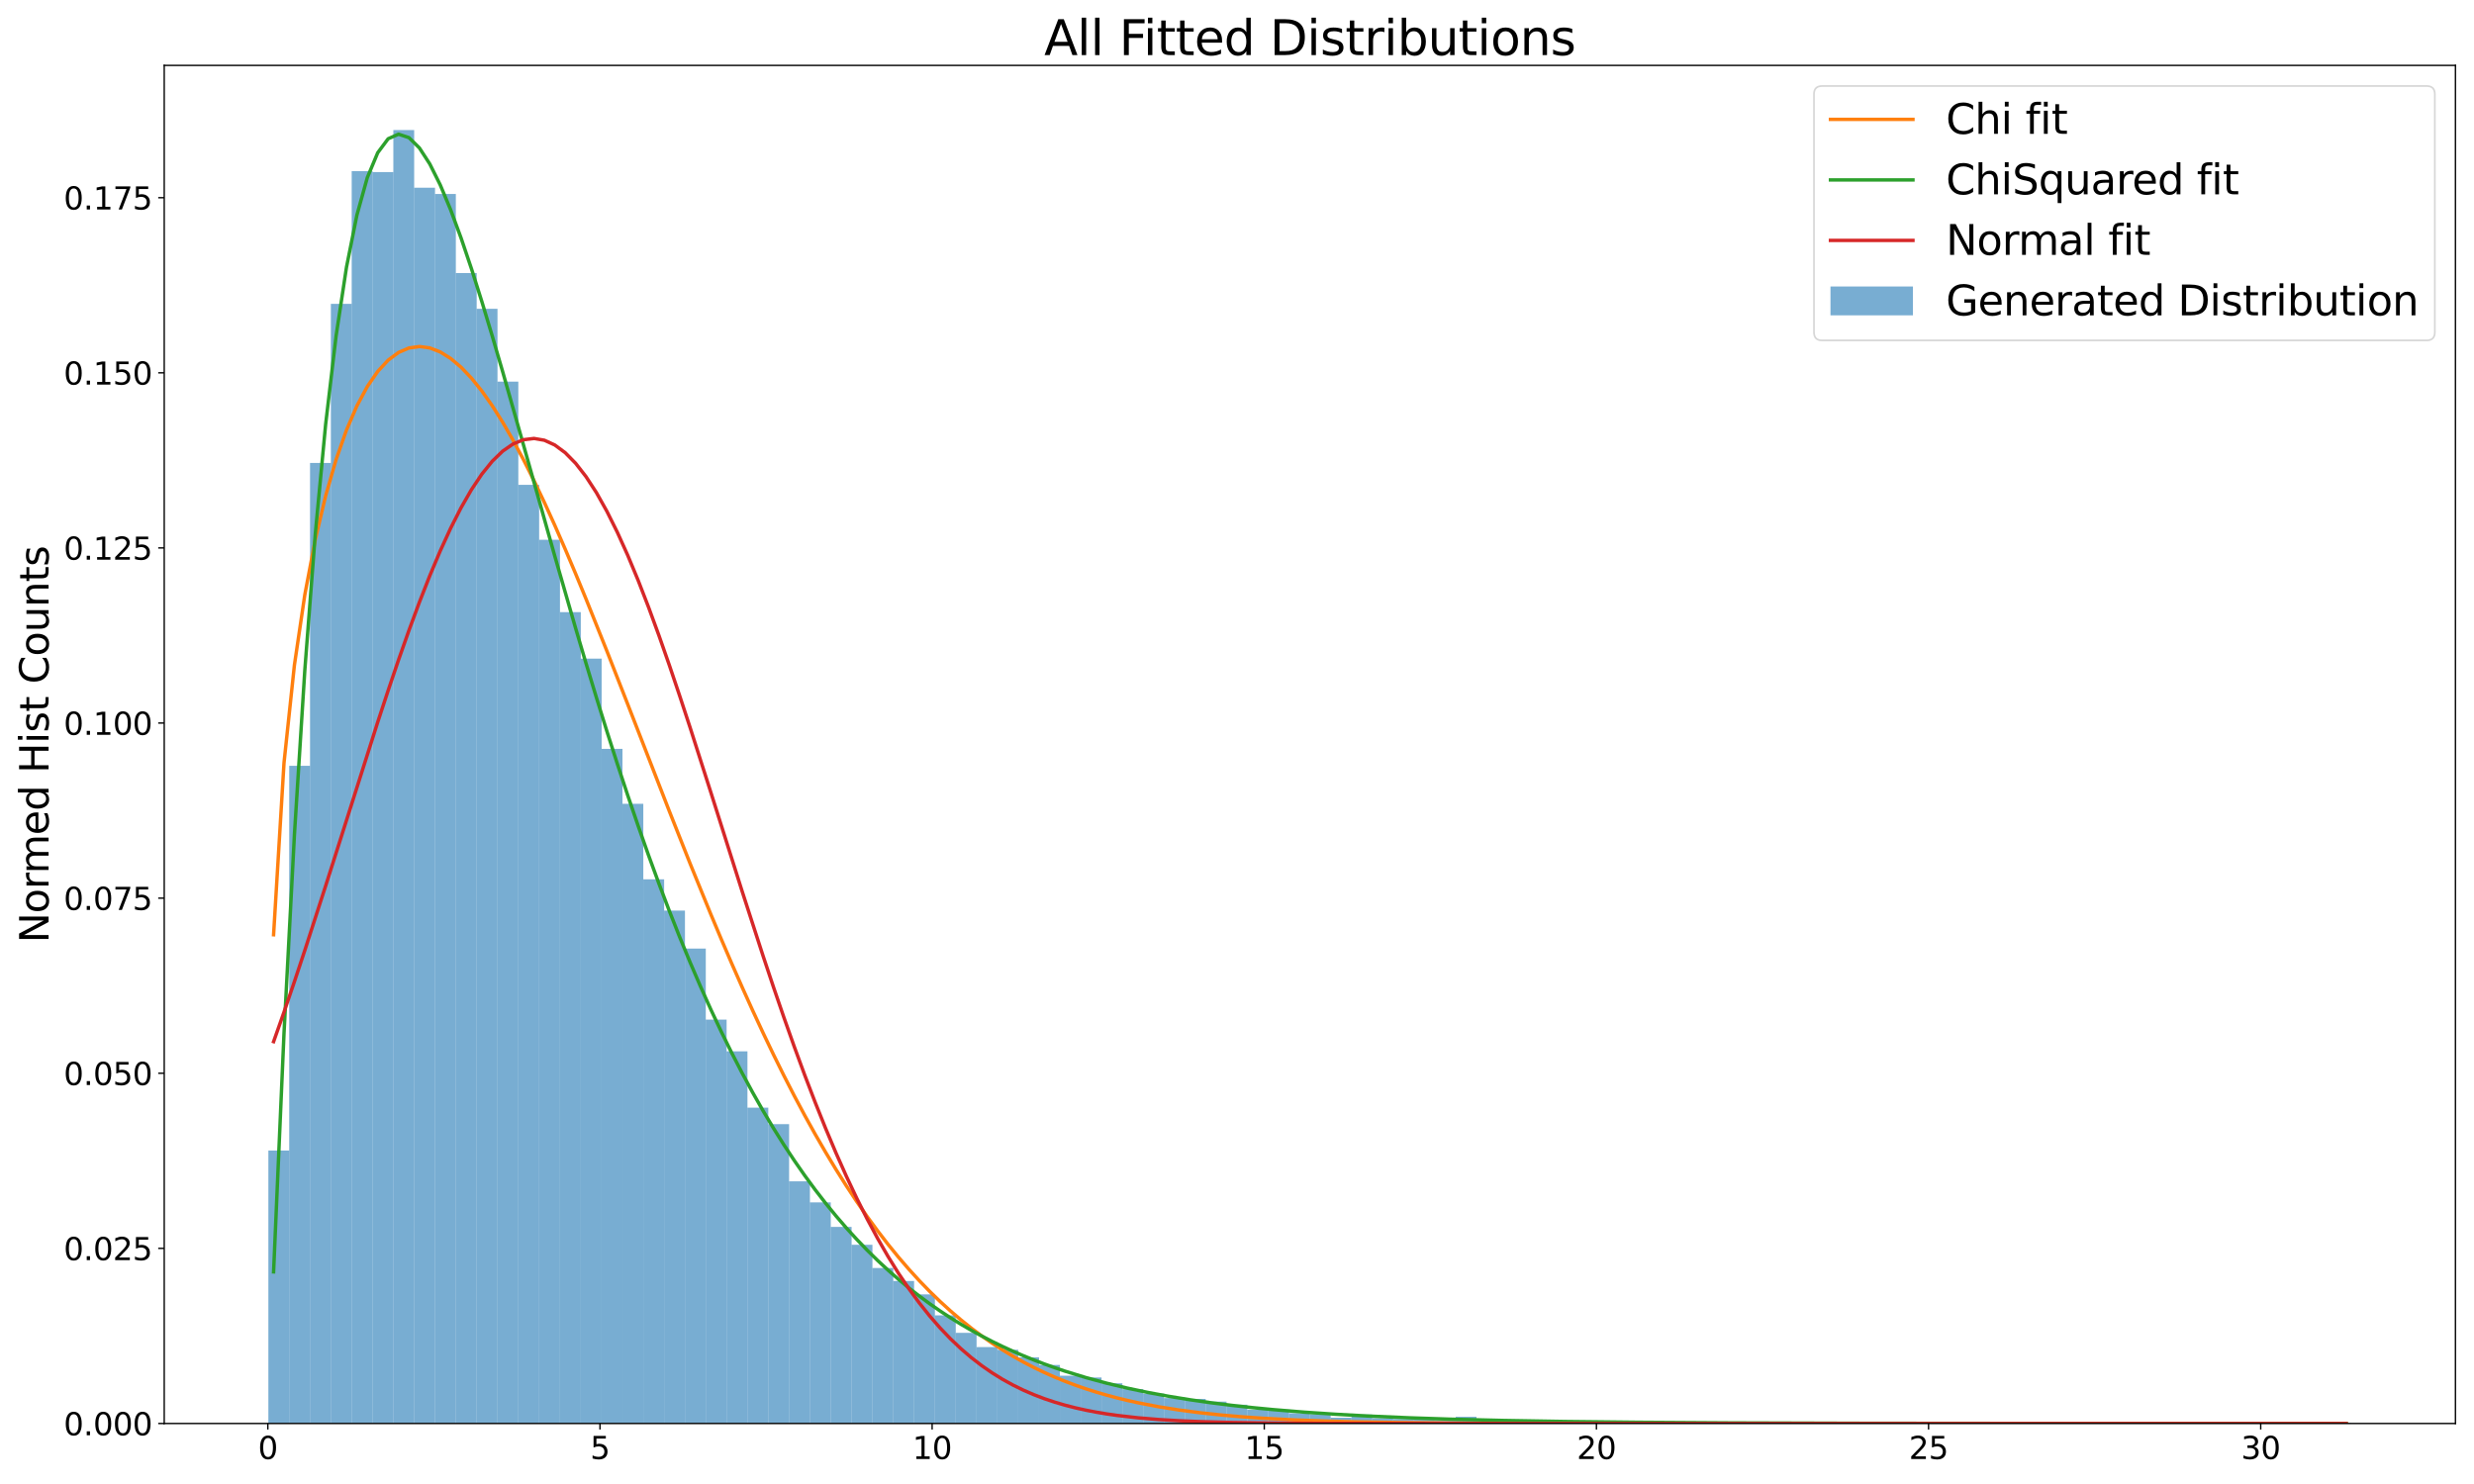 <?xml version="1.0" encoding="utf-8" standalone="no"?>
<!DOCTYPE svg PUBLIC "-//W3C//DTD SVG 1.1//EN"
  "http://www.w3.org/Graphics/SVG/1.1/DTD/svg11.dtd">
<svg height="864pt" version="1.1" viewBox="0 0 1440 864" width="1440pt" xmlns="http://www.w3.org/2000/svg" xmlns:xlink="http://www.w3.org/1999/xlink">
 <defs>
  <style type="text/css">*{stroke-linecap:butt;stroke-linejoin:round;}</style>
 </defs>
 <g id="figure_1">
  <g id="patch_1">
   <path d="M 0 864 
L 1440 864 
L 1440 0 
L 0 0 
z
" style="fill:#ffffff;"/>
  </g>
  <g id="axes_1">
   <g id="patch_2">
    <path d="M 95.59 828.779 
L 1429.2 828.779 
L 1429.2 38.076 
L 95.59 38.076 
z
" style="fill:#ffffff;"/>
   </g>
   <g id="patch_3">
    <path clip-path="url(#pc85fb13054)" d="M 156.209 828.779 
L 168.333 828.779 
L 168.333 669.845 
L 156.209 669.845 
z
" style="fill:#1f77b4;opacity:0.6;"/>
   </g>
   <g id="patch_4">
    <path clip-path="url(#pc85fb13054)" d="M 168.333 828.779 
L 180.456 828.779 
L 180.456 445.881 
L 168.333 445.881 
z
" style="fill:#1f77b4;opacity:0.6;"/>
   </g>
   <g id="patch_5">
    <path clip-path="url(#pc85fb13054)" d="M 180.456 828.779 
L 192.58 828.779 
L 192.58 269.519 
L 180.456 269.519 
z
" style="fill:#1f77b4;opacity:0.6;"/>
   </g>
   <g id="patch_6">
    <path clip-path="url(#pc85fb13054)" d="M 192.58 828.779 
L 204.704 828.779 
L 204.704 176.915 
L 192.58 176.915 
z
" style="fill:#1f77b4;opacity:0.6;"/>
   </g>
   <g id="patch_7">
    <path clip-path="url(#pc85fb13054)" d="M 204.704 828.779 
L 216.828 828.779 
L 216.828 99.659 
L 204.704 99.659 
z
" style="fill:#1f77b4;opacity:0.6;"/>
   </g>
   <g id="patch_8">
    <path clip-path="url(#pc85fb13054)" d="M 216.828 828.779 
L 228.951 828.779 
L 228.951 100.18 
L 216.828 100.18 
z
" style="fill:#1f77b4;opacity:0.6;"/>
   </g>
   <g id="patch_9">
    <path clip-path="url(#pc85fb13054)" d="M 228.951 828.779 
L 241.075 828.779 
L 241.075 75.728 
L 228.951 75.728 
z
" style="fill:#1f77b4;opacity:0.6;"/>
   </g>
   <g id="patch_10">
    <path clip-path="url(#pc85fb13054)" d="M 241.075 828.779 
L 253.199 828.779 
L 253.199 109.284 
L 241.075 109.284 
z
" style="fill:#1f77b4;opacity:0.6;"/>
   </g>
   <g id="patch_11">
    <path clip-path="url(#pc85fb13054)" d="M 253.199 828.779 
L 265.322 828.779 
L 265.322 112.926 
L 253.199 112.926 
z
" style="fill:#1f77b4;opacity:0.6;"/>
   </g>
   <g id="patch_12">
    <path clip-path="url(#pc85fb13054)" d="M 265.322 828.779 
L 277.446 828.779 
L 277.446 158.967 
L 265.322 158.967 
z
" style="fill:#1f77b4;opacity:0.6;"/>
   </g>
   <g id="patch_13">
    <path clip-path="url(#pc85fb13054)" d="M 277.446 828.779 
L 289.57 828.779 
L 289.57 179.777 
L 277.446 179.777 
z
" style="fill:#1f77b4;opacity:0.6;"/>
   </g>
   <g id="patch_14">
    <path clip-path="url(#pc85fb13054)" d="M 289.57 828.779 
L 301.694 828.779 
L 301.694 222.176 
L 289.57 222.176 
z
" style="fill:#1f77b4;opacity:0.6;"/>
   </g>
   <g id="patch_15">
    <path clip-path="url(#pc85fb13054)" d="M 301.694 828.779 
L 313.817 828.779 
L 313.817 282.265 
L 301.694 282.265 
z
" style="fill:#1f77b4;opacity:0.6;"/>
   </g>
   <g id="patch_16">
    <path clip-path="url(#pc85fb13054)" d="M 313.817 828.779 
L 325.941 828.779 
L 325.941 314.259 
L 313.817 314.259 
z
" style="fill:#1f77b4;opacity:0.6;"/>
   </g>
   <g id="patch_17">
    <path clip-path="url(#pc85fb13054)" d="M 325.941 828.779 
L 338.065 828.779 
L 338.065 356.399 
L 325.941 356.399 
z
" style="fill:#1f77b4;opacity:0.6;"/>
   </g>
   <g id="patch_18">
    <path clip-path="url(#pc85fb13054)" d="M 338.065 828.779 
L 350.189 828.779 
L 350.189 383.452 
L 338.065 383.452 
z
" style="fill:#1f77b4;opacity:0.6;"/>
   </g>
   <g id="patch_19">
    <path clip-path="url(#pc85fb13054)" d="M 350.189 828.779 
L 362.312 828.779 
L 362.312 435.996 
L 350.189 435.996 
z
" style="fill:#1f77b4;opacity:0.6;"/>
   </g>
   <g id="patch_20">
    <path clip-path="url(#pc85fb13054)" d="M 362.312 828.779 
L 374.436 828.779 
L 374.436 467.991 
L 362.312 467.991 
z
" style="fill:#1f77b4;opacity:0.6;"/>
   </g>
   <g id="patch_21">
    <path clip-path="url(#pc85fb13054)" d="M 374.436 828.779 
L 386.56 828.779 
L 386.56 511.952 
L 374.436 511.952 
z
" style="fill:#1f77b4;opacity:0.6;"/>
   </g>
   <g id="patch_22">
    <path clip-path="url(#pc85fb13054)" d="M 386.56 828.779 
L 398.683 828.779 
L 398.683 530.16 
L 386.56 530.16 
z
" style="fill:#1f77b4;opacity:0.6;"/>
   </g>
   <g id="patch_23">
    <path clip-path="url(#pc85fb13054)" d="M 398.683 828.779 
L 410.807 828.779 
L 410.807 552.27 
L 398.683 552.27 
z
" style="fill:#1f77b4;opacity:0.6;"/>
   </g>
   <g id="patch_24">
    <path clip-path="url(#pc85fb13054)" d="M 410.807 828.779 
L 422.931 828.779 
L 422.931 593.63 
L 410.807 593.63 
z
" style="fill:#1f77b4;opacity:0.6;"/>
   </g>
   <g id="patch_25">
    <path clip-path="url(#pc85fb13054)" d="M 422.931 828.779 
L 435.055 828.779 
L 435.055 612.098 
L 422.931 612.098 
z
" style="fill:#1f77b4;opacity:0.6;"/>
   </g>
   <g id="patch_26">
    <path clip-path="url(#pc85fb13054)" d="M 435.055 828.779 
L 447.178 828.779 
L 447.178 644.874 
L 435.055 644.874 
z
" style="fill:#1f77b4;opacity:0.6;"/>
   </g>
   <g id="patch_27">
    <path clip-path="url(#pc85fb13054)" d="M 447.178 828.779 
L 459.302 828.779 
L 459.302 654.498 
L 447.178 654.498 
z
" style="fill:#1f77b4;opacity:0.6;"/>
   </g>
   <g id="patch_28">
    <path clip-path="url(#pc85fb13054)" d="M 459.302 828.779 
L 471.426 828.779 
L 471.426 687.794 
L 459.302 687.794 
z
" style="fill:#1f77b4;opacity:0.6;"/>
   </g>
   <g id="patch_29">
    <path clip-path="url(#pc85fb13054)" d="M 471.426 828.779 
L 483.549 828.779 
L 483.549 700.019 
L 471.426 700.019 
z
" style="fill:#1f77b4;opacity:0.6;"/>
   </g>
   <g id="patch_30">
    <path clip-path="url(#pc85fb13054)" d="M 483.549 828.779 
L 495.673 828.779 
L 495.673 714.326 
L 483.549 714.326 
z
" style="fill:#1f77b4;opacity:0.6;"/>
   </g>
   <g id="patch_31">
    <path clip-path="url(#pc85fb13054)" d="M 495.673 828.779 
L 507.797 828.779 
L 507.797 724.731 
L 495.673 724.731 
z
" style="fill:#1f77b4;opacity:0.6;"/>
   </g>
   <g id="patch_32">
    <path clip-path="url(#pc85fb13054)" d="M 507.797 828.779 
L 519.921 828.779 
L 519.921 738.257 
L 507.797 738.257 
z
" style="fill:#1f77b4;opacity:0.6;"/>
   </g>
   <g id="patch_33">
    <path clip-path="url(#pc85fb13054)" d="M 519.921 828.779 
L 532.044 828.779 
L 532.044 745.801 
L 519.921 745.801 
z
" style="fill:#1f77b4;opacity:0.6;"/>
   </g>
   <g id="patch_34">
    <path clip-path="url(#pc85fb13054)" d="M 532.044 828.779 
L 544.168 828.779 
L 544.168 753.604 
L 532.044 753.604 
z
" style="fill:#1f77b4;opacity:0.6;"/>
   </g>
   <g id="patch_35">
    <path clip-path="url(#pc85fb13054)" d="M 544.168 828.779 
L 556.292 828.779 
L 556.292 765.83 
L 544.168 765.83 
z
" style="fill:#1f77b4;opacity:0.6;"/>
   </g>
   <g id="patch_36">
    <path clip-path="url(#pc85fb13054)" d="M 556.292 828.779 
L 568.416 828.779 
L 568.416 775.975 
L 556.292 775.975 
z
" style="fill:#1f77b4;opacity:0.6;"/>
   </g>
   <g id="patch_37">
    <path clip-path="url(#pc85fb13054)" d="M 568.416 828.779 
L 580.539 828.779 
L 580.539 784.299 
L 568.416 784.299 
z
" style="fill:#1f77b4;opacity:0.6;"/>
   </g>
   <g id="patch_38">
    <path clip-path="url(#pc85fb13054)" d="M 580.539 828.779 
L 592.663 828.779 
L 592.663 785.859 
L 580.539 785.859 
z
" style="fill:#1f77b4;opacity:0.6;"/>
   </g>
   <g id="patch_39">
    <path clip-path="url(#pc85fb13054)" d="M 592.663 828.779 
L 604.787 828.779 
L 604.787 790.281 
L 592.663 790.281 
z
" style="fill:#1f77b4;opacity:0.6;"/>
   </g>
   <g id="patch_40">
    <path clip-path="url(#pc85fb13054)" d="M 604.787 828.779 
L 616.91 828.779 
L 616.91 794.703 
L 604.787 794.703 
z
" style="fill:#1f77b4;opacity:0.6;"/>
   </g>
   <g id="patch_41">
    <path clip-path="url(#pc85fb13054)" d="M 616.91 828.779 
L 629.034 828.779 
L 629.034 800.946 
L 616.91 800.946 
z
" style="fill:#1f77b4;opacity:0.6;"/>
   </g>
   <g id="patch_42">
    <path clip-path="url(#pc85fb13054)" d="M 629.034 828.779 
L 641.158 828.779 
L 641.158 801.987 
L 629.034 801.987 
z
" style="fill:#1f77b4;opacity:0.6;"/>
   </g>
   <g id="patch_43">
    <path clip-path="url(#pc85fb13054)" d="M 641.158 828.779 
L 653.282 828.779 
L 653.282 805.368 
L 641.158 805.368 
z
" style="fill:#1f77b4;opacity:0.6;"/>
   </g>
   <g id="patch_44">
    <path clip-path="url(#pc85fb13054)" d="M 653.282 828.779 
L 665.405 828.779 
L 665.405 808.75 
L 653.282 808.75 
z
" style="fill:#1f77b4;opacity:0.6;"/>
   </g>
   <g id="patch_45">
    <path clip-path="url(#pc85fb13054)" d="M 665.405 828.779 
L 677.529 828.779 
L 677.529 811.351 
L 665.405 811.351 
z
" style="fill:#1f77b4;opacity:0.6;"/>
   </g>
   <g id="patch_46">
    <path clip-path="url(#pc85fb13054)" d="M 677.529 828.779 
L 689.653 828.779 
L 689.653 813.952 
L 677.529 813.952 
z
" style="fill:#1f77b4;opacity:0.6;"/>
   </g>
   <g id="patch_47">
    <path clip-path="url(#pc85fb13054)" d="M 689.653 828.779 
L 701.777 828.779 
L 701.777 814.473 
L 689.653 814.473 
z
" style="fill:#1f77b4;opacity:0.6;"/>
   </g>
   <g id="patch_48">
    <path clip-path="url(#pc85fb13054)" d="M 701.777 828.779 
L 713.9 828.779 
L 713.9 816.033 
L 701.777 816.033 
z
" style="fill:#1f77b4;opacity:0.6;"/>
   </g>
   <g id="patch_49">
    <path clip-path="url(#pc85fb13054)" d="M 713.9 828.779 
L 726.024 828.779 
L 726.024 817.854 
L 713.9 817.854 
z
" style="fill:#1f77b4;opacity:0.6;"/>
   </g>
   <g id="patch_50">
    <path clip-path="url(#pc85fb13054)" d="M 726.024 828.779 
L 738.148 828.779 
L 738.148 820.716 
L 726.024 820.716 
z
" style="fill:#1f77b4;opacity:0.6;"/>
   </g>
   <g id="patch_51">
    <path clip-path="url(#pc85fb13054)" d="M 738.148 828.779 
L 750.271 828.779 
L 750.271 820.716 
L 738.148 820.716 
z
" style="fill:#1f77b4;opacity:0.6;"/>
   </g>
   <g id="patch_52">
    <path clip-path="url(#pc85fb13054)" d="M 750.271 828.779 
L 762.395 828.779 
L 762.395 822.797 
L 750.271 822.797 
z
" style="fill:#1f77b4;opacity:0.6;"/>
   </g>
   <g id="patch_53">
    <path clip-path="url(#pc85fb13054)" d="M 762.395 828.779 
L 774.519 828.779 
L 774.519 823.317 
L 762.395 823.317 
z
" style="fill:#1f77b4;opacity:0.6;"/>
   </g>
   <g id="patch_54">
    <path clip-path="url(#pc85fb13054)" d="M 774.519 828.779 
L 786.643 828.779 
L 786.643 825.398 
L 774.519 825.398 
z
" style="fill:#1f77b4;opacity:0.6;"/>
   </g>
   <g id="patch_55">
    <path clip-path="url(#pc85fb13054)" d="M 786.643 828.779 
L 798.766 828.779 
L 798.766 823.577 
L 786.643 823.577 
z
" style="fill:#1f77b4;opacity:0.6;"/>
   </g>
   <g id="patch_56">
    <path clip-path="url(#pc85fb13054)" d="M 798.766 828.779 
L 810.89 828.779 
L 810.89 825.658 
L 798.766 825.658 
z
" style="fill:#1f77b4;opacity:0.6;"/>
   </g>
   <g id="patch_57">
    <path clip-path="url(#pc85fb13054)" d="M 810.89 828.779 
L 823.014 828.779 
L 823.014 826.178 
L 810.89 826.178 
z
" style="fill:#1f77b4;opacity:0.6;"/>
   </g>
   <g id="patch_58">
    <path clip-path="url(#pc85fb13054)" d="M 823.014 828.779 
L 835.138 828.779 
L 835.138 826.178 
L 823.014 826.178 
z
" style="fill:#1f77b4;opacity:0.6;"/>
   </g>
   <g id="patch_59">
    <path clip-path="url(#pc85fb13054)" d="M 835.138 828.779 
L 847.261 828.779 
L 847.261 826.698 
L 835.138 826.698 
z
" style="fill:#1f77b4;opacity:0.6;"/>
   </g>
   <g id="patch_60">
    <path clip-path="url(#pc85fb13054)" d="M 847.261 828.779 
L 859.385 828.779 
L 859.385 824.878 
L 847.261 824.878 
z
" style="fill:#1f77b4;opacity:0.6;"/>
   </g>
   <g id="patch_61">
    <path clip-path="url(#pc85fb13054)" d="M 859.385 828.779 
L 871.509 828.779 
L 871.509 827.219 
L 859.385 827.219 
z
" style="fill:#1f77b4;opacity:0.6;"/>
   </g>
   <g id="patch_62">
    <path clip-path="url(#pc85fb13054)" d="M 871.509 828.779 
L 883.632 828.779 
L 883.632 827.219 
L 871.509 827.219 
z
" style="fill:#1f77b4;opacity:0.6;"/>
   </g>
   <g id="patch_63">
    <path clip-path="url(#pc85fb13054)" d="M 883.632 828.779 
L 895.756 828.779 
L 895.756 828.259 
L 883.632 828.259 
z
" style="fill:#1f77b4;opacity:0.6;"/>
   </g>
   <g id="patch_64">
    <path clip-path="url(#pc85fb13054)" d="M 895.756 828.779 
L 907.88 828.779 
L 907.88 827.219 
L 895.756 827.219 
z
" style="fill:#1f77b4;opacity:0.6;"/>
   </g>
   <g id="patch_65">
    <path clip-path="url(#pc85fb13054)" d="M 907.88 828.779 
L 920.004 828.779 
L 920.004 827.999 
L 907.88 827.999 
z
" style="fill:#1f77b4;opacity:0.6;"/>
   </g>
   <g id="patch_66">
    <path clip-path="url(#pc85fb13054)" d="M 920.004 828.779 
L 932.127 828.779 
L 932.127 827.219 
L 920.004 827.219 
z
" style="fill:#1f77b4;opacity:0.6;"/>
   </g>
   <g id="patch_67">
    <path clip-path="url(#pc85fb13054)" d="M 932.127 828.779 
L 944.251 828.779 
L 944.251 827.219 
L 932.127 827.219 
z
" style="fill:#1f77b4;opacity:0.6;"/>
   </g>
   <g id="patch_68">
    <path clip-path="url(#pc85fb13054)" d="M 944.251 828.779 
L 956.375 828.779 
L 956.375 828.519 
L 944.251 828.519 
z
" style="fill:#1f77b4;opacity:0.6;"/>
   </g>
   <g id="patch_69">
    <path clip-path="url(#pc85fb13054)" d="M 956.375 828.779 
L 968.498 828.779 
L 968.498 828.259 
L 956.375 828.259 
z
" style="fill:#1f77b4;opacity:0.6;"/>
   </g>
   <g id="patch_70">
    <path clip-path="url(#pc85fb13054)" d="M 968.498 828.779 
L 980.622 828.779 
L 980.622 827.739 
L 968.498 827.739 
z
" style="fill:#1f77b4;opacity:0.6;"/>
   </g>
   <g id="patch_71">
    <path clip-path="url(#pc85fb13054)" d="M 980.622 828.779 
L 992.746 828.779 
L 992.746 828.259 
L 980.622 828.259 
z
" style="fill:#1f77b4;opacity:0.6;"/>
   </g>
   <g id="patch_72">
    <path clip-path="url(#pc85fb13054)" d="M 992.746 828.779 
L 1004.87 828.779 
L 1004.87 827.999 
L 992.746 827.999 
z
" style="fill:#1f77b4;opacity:0.6;"/>
   </g>
   <g id="patch_73">
    <path clip-path="url(#pc85fb13054)" d="M 1004.87 828.779 
L 1016.993 828.779 
L 1016.993 828.259 
L 1004.87 828.259 
z
" style="fill:#1f77b4;opacity:0.6;"/>
   </g>
   <g id="patch_74">
    <path clip-path="url(#pc85fb13054)" d="M 1016.993 828.779 
L 1029.117 828.779 
L 1029.117 828.519 
L 1016.993 828.519 
z
" style="fill:#1f77b4;opacity:0.6;"/>
   </g>
   <g id="patch_75">
    <path clip-path="url(#pc85fb13054)" d="M 1029.117 828.779 
L 1041.241 828.779 
L 1041.241 828.519 
L 1029.117 828.519 
z
" style="fill:#1f77b4;opacity:0.6;"/>
   </g>
   <g id="patch_76">
    <path clip-path="url(#pc85fb13054)" d="M 1041.241 828.779 
L 1053.365 828.779 
L 1053.365 828.519 
L 1041.241 828.519 
z
" style="fill:#1f77b4;opacity:0.6;"/>
   </g>
   <g id="patch_77">
    <path clip-path="url(#pc85fb13054)" d="M 1053.365 828.779 
L 1065.488 828.779 
L 1065.488 828.519 
L 1053.365 828.519 
z
" style="fill:#1f77b4;opacity:0.6;"/>
   </g>
   <g id="patch_78">
    <path clip-path="url(#pc85fb13054)" d="M 1065.488 828.779 
L 1077.612 828.779 
L 1077.612 828.519 
L 1065.488 828.519 
z
" style="fill:#1f77b4;opacity:0.6;"/>
   </g>
   <g id="patch_79">
    <path clip-path="url(#pc85fb13054)" d="M 1077.612 828.779 
L 1089.736 828.779 
L 1089.736 828.519 
L 1077.612 828.519 
z
" style="fill:#1f77b4;opacity:0.6;"/>
   </g>
   <g id="patch_80">
    <path clip-path="url(#pc85fb13054)" d="M 1089.736 828.779 
L 1101.859 828.779 
L 1101.859 828.519 
L 1089.736 828.519 
z
" style="fill:#1f77b4;opacity:0.6;"/>
   </g>
   <g id="patch_81">
    <path clip-path="url(#pc85fb13054)" d="M 1101.859 828.779 
L 1113.983 828.779 
L 1113.983 828.779 
L 1101.859 828.779 
z
" style="fill:#1f77b4;opacity:0.6;"/>
   </g>
   <g id="patch_82">
    <path clip-path="url(#pc85fb13054)" d="M 1113.983 828.779 
L 1126.107 828.779 
L 1126.107 828.519 
L 1113.983 828.519 
z
" style="fill:#1f77b4;opacity:0.6;"/>
   </g>
   <g id="patch_83">
    <path clip-path="url(#pc85fb13054)" d="M 1126.107 828.779 
L 1138.231 828.779 
L 1138.231 828.519 
L 1126.107 828.519 
z
" style="fill:#1f77b4;opacity:0.6;"/>
   </g>
   <g id="patch_84">
    <path clip-path="url(#pc85fb13054)" d="M 1138.231 828.779 
L 1150.354 828.779 
L 1150.354 828.779 
L 1138.231 828.779 
z
" style="fill:#1f77b4;opacity:0.6;"/>
   </g>
   <g id="patch_85">
    <path clip-path="url(#pc85fb13054)" d="M 1150.354 828.779 
L 1162.478 828.779 
L 1162.478 828.779 
L 1150.354 828.779 
z
" style="fill:#1f77b4;opacity:0.6;"/>
   </g>
   <g id="patch_86">
    <path clip-path="url(#pc85fb13054)" d="M 1162.478 828.779 
L 1174.602 828.779 
L 1174.602 828.779 
L 1162.478 828.779 
z
" style="fill:#1f77b4;opacity:0.6;"/>
   </g>
   <g id="patch_87">
    <path clip-path="url(#pc85fb13054)" d="M 1174.602 828.779 
L 1186.726 828.779 
L 1186.726 828.779 
L 1174.602 828.779 
z
" style="fill:#1f77b4;opacity:0.6;"/>
   </g>
   <g id="patch_88">
    <path clip-path="url(#pc85fb13054)" d="M 1186.726 828.779 
L 1198.849 828.779 
L 1198.849 828.519 
L 1186.726 828.519 
z
" style="fill:#1f77b4;opacity:0.6;"/>
   </g>
   <g id="patch_89">
    <path clip-path="url(#pc85fb13054)" d="M 1198.849 828.779 
L 1210.973 828.779 
L 1210.973 828.779 
L 1198.849 828.779 
z
" style="fill:#1f77b4;opacity:0.6;"/>
   </g>
   <g id="patch_90">
    <path clip-path="url(#pc85fb13054)" d="M 1210.973 828.779 
L 1223.097 828.779 
L 1223.097 828.779 
L 1210.973 828.779 
z
" style="fill:#1f77b4;opacity:0.6;"/>
   </g>
   <g id="patch_91">
    <path clip-path="url(#pc85fb13054)" d="M 1223.097 828.779 
L 1235.22 828.779 
L 1235.22 828.779 
L 1223.097 828.779 
z
" style="fill:#1f77b4;opacity:0.6;"/>
   </g>
   <g id="patch_92">
    <path clip-path="url(#pc85fb13054)" d="M 1235.22 828.779 
L 1247.344 828.779 
L 1247.344 828.519 
L 1235.22 828.519 
z
" style="fill:#1f77b4;opacity:0.6;"/>
   </g>
   <g id="patch_93">
    <path clip-path="url(#pc85fb13054)" d="M 1247.344 828.779 
L 1259.468 828.779 
L 1259.468 828.779 
L 1247.344 828.779 
z
" style="fill:#1f77b4;opacity:0.6;"/>
   </g>
   <g id="patch_94">
    <path clip-path="url(#pc85fb13054)" d="M 1259.468 828.779 
L 1271.592 828.779 
L 1271.592 828.779 
L 1259.468 828.779 
z
" style="fill:#1f77b4;opacity:0.6;"/>
   </g>
   <g id="patch_95">
    <path clip-path="url(#pc85fb13054)" d="M 1271.592 828.779 
L 1283.715 828.779 
L 1283.715 828.779 
L 1271.592 828.779 
z
" style="fill:#1f77b4;opacity:0.6;"/>
   </g>
   <g id="patch_96">
    <path clip-path="url(#pc85fb13054)" d="M 1283.715 828.779 
L 1295.839 828.779 
L 1295.839 828.779 
L 1283.715 828.779 
z
" style="fill:#1f77b4;opacity:0.6;"/>
   </g>
   <g id="patch_97">
    <path clip-path="url(#pc85fb13054)" d="M 1295.839 828.779 
L 1307.963 828.779 
L 1307.963 828.779 
L 1295.839 828.779 
z
" style="fill:#1f77b4;opacity:0.6;"/>
   </g>
   <g id="patch_98">
    <path clip-path="url(#pc85fb13054)" d="M 1307.963 828.779 
L 1320.086 828.779 
L 1320.086 828.779 
L 1307.963 828.779 
z
" style="fill:#1f77b4;opacity:0.6;"/>
   </g>
   <g id="patch_99">
    <path clip-path="url(#pc85fb13054)" d="M 1320.086 828.779 
L 1332.21 828.779 
L 1332.21 828.779 
L 1320.086 828.779 
z
" style="fill:#1f77b4;opacity:0.6;"/>
   </g>
   <g id="patch_100">
    <path clip-path="url(#pc85fb13054)" d="M 1332.21 828.779 
L 1344.334 828.779 
L 1344.334 828.779 
L 1332.21 828.779 
z
" style="fill:#1f77b4;opacity:0.6;"/>
   </g>
   <g id="patch_101">
    <path clip-path="url(#pc85fb13054)" d="M 1344.334 828.779 
L 1356.458 828.779 
L 1356.458 828.779 
L 1344.334 828.779 
z
" style="fill:#1f77b4;opacity:0.6;"/>
   </g>
   <g id="patch_102">
    <path clip-path="url(#pc85fb13054)" d="M 1356.458 828.779 
L 1368.581 828.779 
L 1368.581 828.519 
L 1356.458 828.519 
z
" style="fill:#1f77b4;opacity:0.6;"/>
   </g>
   <g id="matplotlib.axis_1">
    <g id="xtick_1">
     <g id="line2d_1">
      <defs>
       <path d="M 0 0 
L 0 3.5 
" id="m91416ef85f" style="stroke:#000000;stroke-width:0.8;"/>
      </defs>
      <g>
       <use style="stroke:#000000;stroke-width:0.8;" x="155.894" xlink:href="#m91416ef85f" y="828.779"/>
      </g>
     </g>
     <g id="text_1">
      <!-- 0 -->
      <g transform="translate(150.168 849.457)scale(0.18 -0.18)">
       <defs>
        <path d="M 2034 4250 
Q 1547 4250 1301 3770 
Q 1056 3291 1056 2328 
Q 1056 1369 1301 889 
Q 1547 409 2034 409 
Q 2525 409 2770 889 
Q 3016 1369 3016 2328 
Q 3016 3291 2770 3770 
Q 2525 4250 2034 4250 
z
M 2034 4750 
Q 2819 4750 3233 4129 
Q 3647 3509 3647 2328 
Q 3647 1150 3233 529 
Q 2819 -91 2034 -91 
Q 1250 -91 836 529 
Q 422 1150 422 2328 
Q 422 3509 836 4129 
Q 1250 4750 2034 4750 
z
" id="DejaVuSans-30" transform="scale(0.016)"/>
       </defs>
       <use xlink:href="#DejaVuSans-30"/>
      </g>
     </g>
    </g>
    <g id="xtick_2">
     <g id="line2d_2">
      <g>
       <use style="stroke:#000000;stroke-width:0.8;" x="349.221" xlink:href="#m91416ef85f" y="828.779"/>
      </g>
     </g>
     <g id="text_2">
      <!-- 5 -->
      <g transform="translate(343.495 849.457)scale(0.18 -0.18)">
       <defs>
        <path d="M 691 4666 
L 3169 4666 
L 3169 4134 
L 1269 4134 
L 1269 2991 
Q 1406 3038 1543 3061 
Q 1681 3084 1819 3084 
Q 2600 3084 3056 2656 
Q 3513 2228 3513 1497 
Q 3513 744 3044 326 
Q 2575 -91 1722 -91 
Q 1428 -91 1123 -41 
Q 819 9 494 109 
L 494 744 
Q 775 591 1075 516 
Q 1375 441 1709 441 
Q 2250 441 2565 725 
Q 2881 1009 2881 1497 
Q 2881 1984 2565 2268 
Q 2250 2553 1709 2553 
Q 1456 2553 1204 2497 
Q 953 2441 691 2322 
L 691 4666 
z
" id="DejaVuSans-35" transform="scale(0.016)"/>
       </defs>
       <use xlink:href="#DejaVuSans-35"/>
      </g>
     </g>
    </g>
    <g id="xtick_3">
     <g id="line2d_3">
      <g>
       <use style="stroke:#000000;stroke-width:0.8;" x="542.548" xlink:href="#m91416ef85f" y="828.779"/>
      </g>
     </g>
     <g id="text_3">
      <!-- 10 -->
      <g transform="translate(531.096 849.457)scale(0.18 -0.18)">
       <defs>
        <path d="M 794 531 
L 1825 531 
L 1825 4091 
L 703 3866 
L 703 4441 
L 1819 4666 
L 2450 4666 
L 2450 531 
L 3481 531 
L 3481 0 
L 794 0 
L 794 531 
z
" id="DejaVuSans-31" transform="scale(0.016)"/>
       </defs>
       <use xlink:href="#DejaVuSans-31"/>
       <use x="63.623" xlink:href="#DejaVuSans-30"/>
      </g>
     </g>
    </g>
    <g id="xtick_4">
     <g id="line2d_4">
      <g>
       <use style="stroke:#000000;stroke-width:0.8;" x="735.875" xlink:href="#m91416ef85f" y="828.779"/>
      </g>
     </g>
     <g id="text_4">
      <!-- 15 -->
      <g transform="translate(724.423 849.457)scale(0.18 -0.18)">
       <use xlink:href="#DejaVuSans-31"/>
       <use x="63.623" xlink:href="#DejaVuSans-35"/>
      </g>
     </g>
    </g>
    <g id="xtick_5">
     <g id="line2d_5">
      <g>
       <use style="stroke:#000000;stroke-width:0.8;" x="929.202" xlink:href="#m91416ef85f" y="828.779"/>
      </g>
     </g>
     <g id="text_5">
      <!-- 20 -->
      <g transform="translate(917.75 849.457)scale(0.18 -0.18)">
       <defs>
        <path d="M 1228 531 
L 3431 531 
L 3431 0 
L 469 0 
L 469 531 
Q 828 903 1448 1529 
Q 2069 2156 2228 2338 
Q 2531 2678 2651 2914 
Q 2772 3150 2772 3378 
Q 2772 3750 2511 3984 
Q 2250 4219 1831 4219 
Q 1534 4219 1204 4116 
Q 875 4013 500 3803 
L 500 4441 
Q 881 4594 1212 4672 
Q 1544 4750 1819 4750 
Q 2544 4750 2975 4387 
Q 3406 4025 3406 3419 
Q 3406 3131 3298 2873 
Q 3191 2616 2906 2266 
Q 2828 2175 2409 1742 
Q 1991 1309 1228 531 
z
" id="DejaVuSans-32" transform="scale(0.016)"/>
       </defs>
       <use xlink:href="#DejaVuSans-32"/>
       <use x="63.623" xlink:href="#DejaVuSans-30"/>
      </g>
     </g>
    </g>
    <g id="xtick_6">
     <g id="line2d_6">
      <g>
       <use style="stroke:#000000;stroke-width:0.8;" x="1122.529" xlink:href="#m91416ef85f" y="828.779"/>
      </g>
     </g>
     <g id="text_6">
      <!-- 25 -->
      <g transform="translate(1111.077 849.457)scale(0.18 -0.18)">
       <use xlink:href="#DejaVuSans-32"/>
       <use x="63.623" xlink:href="#DejaVuSans-35"/>
      </g>
     </g>
    </g>
    <g id="xtick_7">
     <g id="line2d_7">
      <g>
       <use style="stroke:#000000;stroke-width:0.8;" x="1315.856" xlink:href="#m91416ef85f" y="828.779"/>
      </g>
     </g>
     <g id="text_7">
      <!-- 30 -->
      <g transform="translate(1304.404 849.457)scale(0.18 -0.18)">
       <defs>
        <path d="M 2597 2516 
Q 3050 2419 3304 2112 
Q 3559 1806 3559 1356 
Q 3559 666 3084 287 
Q 2609 -91 1734 -91 
Q 1441 -91 1130 -33 
Q 819 25 488 141 
L 488 750 
Q 750 597 1062 519 
Q 1375 441 1716 441 
Q 2309 441 2620 675 
Q 2931 909 2931 1356 
Q 2931 1769 2642 2001 
Q 2353 2234 1838 2234 
L 1294 2234 
L 1294 2753 
L 1863 2753 
Q 2328 2753 2575 2939 
Q 2822 3125 2822 3475 
Q 2822 3834 2567 4026 
Q 2313 4219 1838 4219 
Q 1578 4219 1281 4162 
Q 984 4106 628 3988 
L 628 4550 
Q 988 4650 1302 4700 
Q 1616 4750 1894 4750 
Q 2613 4750 3031 4423 
Q 3450 4097 3450 3541 
Q 3450 3153 3228 2886 
Q 3006 2619 2597 2516 
z
" id="DejaVuSans-33" transform="scale(0.016)"/>
       </defs>
       <use xlink:href="#DejaVuSans-33"/>
       <use x="63.623" xlink:href="#DejaVuSans-30"/>
      </g>
     </g>
    </g>
   </g>
   <g id="matplotlib.axis_2">
    <g id="ytick_1">
     <g id="line2d_8">
      <defs>
       <path d="M 0 0 
L -3.5 0 
" id="m191357b061" style="stroke:#000000;stroke-width:0.8;"/>
      </defs>
      <g>
       <use style="stroke:#000000;stroke-width:0.8;" x="95.59" xlink:href="#m191357b061" y="828.779"/>
      </g>
     </g>
     <g id="text_8">
      <!-- 0.000 -->
      <g transform="translate(37.06 835.618)scale(0.18 -0.18)">
       <defs>
        <path d="M 684 794 
L 1344 794 
L 1344 0 
L 684 0 
L 684 794 
z
" id="DejaVuSans-2e" transform="scale(0.016)"/>
       </defs>
       <use xlink:href="#DejaVuSans-30"/>
       <use x="63.623" xlink:href="#DejaVuSans-2e"/>
       <use x="95.41" xlink:href="#DejaVuSans-30"/>
       <use x="159.033" xlink:href="#DejaVuSans-30"/>
       <use x="222.656" xlink:href="#DejaVuSans-30"/>
      </g>
     </g>
    </g>
    <g id="ytick_2">
     <g id="line2d_9">
      <g>
       <use style="stroke:#000000;stroke-width:0.8;" x="95.59" xlink:href="#m191357b061" y="726.827"/>
      </g>
     </g>
     <g id="text_9">
      <!-- 0.025 -->
      <g transform="translate(37.06 733.665)scale(0.18 -0.18)">
       <use xlink:href="#DejaVuSans-30"/>
       <use x="63.623" xlink:href="#DejaVuSans-2e"/>
       <use x="95.41" xlink:href="#DejaVuSans-30"/>
       <use x="159.033" xlink:href="#DejaVuSans-32"/>
       <use x="222.656" xlink:href="#DejaVuSans-35"/>
      </g>
     </g>
    </g>
    <g id="ytick_3">
     <g id="line2d_10">
      <g>
       <use style="stroke:#000000;stroke-width:0.8;" x="95.59" xlink:href="#m191357b061" y="624.874"/>
      </g>
     </g>
     <g id="text_10">
      <!-- 0.050 -->
      <g transform="translate(37.06 631.712)scale(0.18 -0.18)">
       <use xlink:href="#DejaVuSans-30"/>
       <use x="63.623" xlink:href="#DejaVuSans-2e"/>
       <use x="95.41" xlink:href="#DejaVuSans-30"/>
       <use x="159.033" xlink:href="#DejaVuSans-35"/>
       <use x="222.656" xlink:href="#DejaVuSans-30"/>
      </g>
     </g>
    </g>
    <g id="ytick_4">
     <g id="line2d_11">
      <g>
       <use style="stroke:#000000;stroke-width:0.8;" x="95.59" xlink:href="#m191357b061" y="522.921"/>
      </g>
     </g>
     <g id="text_11">
      <!-- 0.075 -->
      <g transform="translate(37.06 529.759)scale(0.18 -0.18)">
       <defs>
        <path d="M 525 4666 
L 3525 4666 
L 3525 4397 
L 1831 0 
L 1172 0 
L 2766 4134 
L 525 4134 
L 525 4666 
z
" id="DejaVuSans-37" transform="scale(0.016)"/>
       </defs>
       <use xlink:href="#DejaVuSans-30"/>
       <use x="63.623" xlink:href="#DejaVuSans-2e"/>
       <use x="95.41" xlink:href="#DejaVuSans-30"/>
       <use x="159.033" xlink:href="#DejaVuSans-37"/>
       <use x="222.656" xlink:href="#DejaVuSans-35"/>
      </g>
     </g>
    </g>
    <g id="ytick_5">
     <g id="line2d_12">
      <g>
       <use style="stroke:#000000;stroke-width:0.8;" x="95.59" xlink:href="#m191357b061" y="420.968"/>
      </g>
     </g>
     <g id="text_12">
      <!-- 0.100 -->
      <g transform="translate(37.06 427.807)scale(0.18 -0.18)">
       <use xlink:href="#DejaVuSans-30"/>
       <use x="63.623" xlink:href="#DejaVuSans-2e"/>
       <use x="95.41" xlink:href="#DejaVuSans-31"/>
       <use x="159.033" xlink:href="#DejaVuSans-30"/>
       <use x="222.656" xlink:href="#DejaVuSans-30"/>
      </g>
     </g>
    </g>
    <g id="ytick_6">
     <g id="line2d_13">
      <g>
       <use style="stroke:#000000;stroke-width:0.8;" x="95.59" xlink:href="#m191357b061" y="319.015"/>
      </g>
     </g>
     <g id="text_13">
      <!-- 0.125 -->
      <g transform="translate(37.06 325.854)scale(0.18 -0.18)">
       <use xlink:href="#DejaVuSans-30"/>
       <use x="63.623" xlink:href="#DejaVuSans-2e"/>
       <use x="95.41" xlink:href="#DejaVuSans-31"/>
       <use x="159.033" xlink:href="#DejaVuSans-32"/>
       <use x="222.656" xlink:href="#DejaVuSans-35"/>
      </g>
     </g>
    </g>
    <g id="ytick_7">
     <g id="line2d_14">
      <g>
       <use style="stroke:#000000;stroke-width:0.8;" x="95.59" xlink:href="#m191357b061" y="217.062"/>
      </g>
     </g>
     <g id="text_14">
      <!-- 0.150 -->
      <g transform="translate(37.06 223.901)scale(0.18 -0.18)">
       <use xlink:href="#DejaVuSans-30"/>
       <use x="63.623" xlink:href="#DejaVuSans-2e"/>
       <use x="95.41" xlink:href="#DejaVuSans-31"/>
       <use x="159.033" xlink:href="#DejaVuSans-35"/>
       <use x="222.656" xlink:href="#DejaVuSans-30"/>
      </g>
     </g>
    </g>
    <g id="ytick_8">
     <g id="line2d_15">
      <g>
       <use style="stroke:#000000;stroke-width:0.8;" x="95.59" xlink:href="#m191357b061" y="115.109"/>
      </g>
     </g>
     <g id="text_15">
      <!-- 0.175 -->
      <g transform="translate(37.06 121.948)scale(0.18 -0.18)">
       <use xlink:href="#DejaVuSans-30"/>
       <use x="63.623" xlink:href="#DejaVuSans-2e"/>
       <use x="95.41" xlink:href="#DejaVuSans-31"/>
       <use x="159.033" xlink:href="#DejaVuSans-37"/>
       <use x="222.656" xlink:href="#DejaVuSans-35"/>
      </g>
     </g>
    </g>
    <g id="text_16">
     <!-- Normed Hist Counts -->
     <g transform="translate(28.276 548.967)rotate(-90)scale(0.23 -0.23)">
      <defs>
       <path d="M 628 4666 
L 1478 4666 
L 3547 763 
L 3547 4666 
L 4159 4666 
L 4159 0 
L 3309 0 
L 1241 3903 
L 1241 0 
L 628 0 
L 628 4666 
z
" id="DejaVuSans-4e" transform="scale(0.016)"/>
       <path d="M 1959 3097 
Q 1497 3097 1228 2736 
Q 959 2375 959 1747 
Q 959 1119 1226 758 
Q 1494 397 1959 397 
Q 2419 397 2687 759 
Q 2956 1122 2956 1747 
Q 2956 2369 2687 2733 
Q 2419 3097 1959 3097 
z
M 1959 3584 
Q 2709 3584 3137 3096 
Q 3566 2609 3566 1747 
Q 3566 888 3137 398 
Q 2709 -91 1959 -91 
Q 1206 -91 779 398 
Q 353 888 353 1747 
Q 353 2609 779 3096 
Q 1206 3584 1959 3584 
z
" id="DejaVuSans-6f" transform="scale(0.016)"/>
       <path d="M 2631 2963 
Q 2534 3019 2420 3045 
Q 2306 3072 2169 3072 
Q 1681 3072 1420 2755 
Q 1159 2438 1159 1844 
L 1159 0 
L 581 0 
L 581 3500 
L 1159 3500 
L 1159 2956 
Q 1341 3275 1631 3429 
Q 1922 3584 2338 3584 
Q 2397 3584 2469 3576 
Q 2541 3569 2628 3553 
L 2631 2963 
z
" id="DejaVuSans-72" transform="scale(0.016)"/>
       <path d="M 3328 2828 
Q 3544 3216 3844 3400 
Q 4144 3584 4550 3584 
Q 5097 3584 5394 3201 
Q 5691 2819 5691 2113 
L 5691 0 
L 5113 0 
L 5113 2094 
Q 5113 2597 4934 2840 
Q 4756 3084 4391 3084 
Q 3944 3084 3684 2787 
Q 3425 2491 3425 1978 
L 3425 0 
L 2847 0 
L 2847 2094 
Q 2847 2600 2669 2842 
Q 2491 3084 2119 3084 
Q 1678 3084 1418 2786 
Q 1159 2488 1159 1978 
L 1159 0 
L 581 0 
L 581 3500 
L 1159 3500 
L 1159 2956 
Q 1356 3278 1631 3431 
Q 1906 3584 2284 3584 
Q 2666 3584 2933 3390 
Q 3200 3197 3328 2828 
z
" id="DejaVuSans-6d" transform="scale(0.016)"/>
       <path d="M 3597 1894 
L 3597 1613 
L 953 1613 
Q 991 1019 1311 708 
Q 1631 397 2203 397 
Q 2534 397 2845 478 
Q 3156 559 3463 722 
L 3463 178 
Q 3153 47 2828 -22 
Q 2503 -91 2169 -91 
Q 1331 -91 842 396 
Q 353 884 353 1716 
Q 353 2575 817 3079 
Q 1281 3584 2069 3584 
Q 2775 3584 3186 3129 
Q 3597 2675 3597 1894 
z
M 3022 2063 
Q 3016 2534 2758 2815 
Q 2500 3097 2075 3097 
Q 1594 3097 1305 2825 
Q 1016 2553 972 2059 
L 3022 2063 
z
" id="DejaVuSans-65" transform="scale(0.016)"/>
       <path d="M 2906 2969 
L 2906 4863 
L 3481 4863 
L 3481 0 
L 2906 0 
L 2906 525 
Q 2725 213 2448 61 
Q 2172 -91 1784 -91 
Q 1150 -91 751 415 
Q 353 922 353 1747 
Q 353 2572 751 3078 
Q 1150 3584 1784 3584 
Q 2172 3584 2448 3432 
Q 2725 3281 2906 2969 
z
M 947 1747 
Q 947 1113 1208 752 
Q 1469 391 1925 391 
Q 2381 391 2643 752 
Q 2906 1113 2906 1747 
Q 2906 2381 2643 2742 
Q 2381 3103 1925 3103 
Q 1469 3103 1208 2742 
Q 947 2381 947 1747 
z
" id="DejaVuSans-64" transform="scale(0.016)"/>
       <path id="DejaVuSans-20" transform="scale(0.016)"/>
       <path d="M 628 4666 
L 1259 4666 
L 1259 2753 
L 3553 2753 
L 3553 4666 
L 4184 4666 
L 4184 0 
L 3553 0 
L 3553 2222 
L 1259 2222 
L 1259 0 
L 628 0 
L 628 4666 
z
" id="DejaVuSans-48" transform="scale(0.016)"/>
       <path d="M 603 3500 
L 1178 3500 
L 1178 0 
L 603 0 
L 603 3500 
z
M 603 4863 
L 1178 4863 
L 1178 4134 
L 603 4134 
L 603 4863 
z
" id="DejaVuSans-69" transform="scale(0.016)"/>
       <path d="M 2834 3397 
L 2834 2853 
Q 2591 2978 2328 3040 
Q 2066 3103 1784 3103 
Q 1356 3103 1142 2972 
Q 928 2841 928 2578 
Q 928 2378 1081 2264 
Q 1234 2150 1697 2047 
L 1894 2003 
Q 2506 1872 2764 1633 
Q 3022 1394 3022 966 
Q 3022 478 2636 193 
Q 2250 -91 1575 -91 
Q 1294 -91 989 -36 
Q 684 19 347 128 
L 347 722 
Q 666 556 975 473 
Q 1284 391 1588 391 
Q 1994 391 2212 530 
Q 2431 669 2431 922 
Q 2431 1156 2273 1281 
Q 2116 1406 1581 1522 
L 1381 1569 
Q 847 1681 609 1914 
Q 372 2147 372 2553 
Q 372 3047 722 3315 
Q 1072 3584 1716 3584 
Q 2034 3584 2315 3537 
Q 2597 3491 2834 3397 
z
" id="DejaVuSans-73" transform="scale(0.016)"/>
       <path d="M 1172 4494 
L 1172 3500 
L 2356 3500 
L 2356 3053 
L 1172 3053 
L 1172 1153 
Q 1172 725 1289 603 
Q 1406 481 1766 481 
L 2356 481 
L 2356 0 
L 1766 0 
Q 1100 0 847 248 
Q 594 497 594 1153 
L 594 3053 
L 172 3053 
L 172 3500 
L 594 3500 
L 594 4494 
L 1172 4494 
z
" id="DejaVuSans-74" transform="scale(0.016)"/>
       <path d="M 4122 4306 
L 4122 3641 
Q 3803 3938 3442 4084 
Q 3081 4231 2675 4231 
Q 1875 4231 1450 3742 
Q 1025 3253 1025 2328 
Q 1025 1406 1450 917 
Q 1875 428 2675 428 
Q 3081 428 3442 575 
Q 3803 722 4122 1019 
L 4122 359 
Q 3791 134 3420 21 
Q 3050 -91 2638 -91 
Q 1578 -91 968 557 
Q 359 1206 359 2328 
Q 359 3453 968 4101 
Q 1578 4750 2638 4750 
Q 3056 4750 3426 4639 
Q 3797 4528 4122 4306 
z
" id="DejaVuSans-43" transform="scale(0.016)"/>
       <path d="M 544 1381 
L 544 3500 
L 1119 3500 
L 1119 1403 
Q 1119 906 1312 657 
Q 1506 409 1894 409 
Q 2359 409 2629 706 
Q 2900 1003 2900 1516 
L 2900 3500 
L 3475 3500 
L 3475 0 
L 2900 0 
L 2900 538 
Q 2691 219 2414 64 
Q 2138 -91 1772 -91 
Q 1169 -91 856 284 
Q 544 659 544 1381 
z
M 1991 3584 
L 1991 3584 
z
" id="DejaVuSans-75" transform="scale(0.016)"/>
       <path d="M 3513 2113 
L 3513 0 
L 2938 0 
L 2938 2094 
Q 2938 2591 2744 2837 
Q 2550 3084 2163 3084 
Q 1697 3084 1428 2787 
Q 1159 2491 1159 1978 
L 1159 0 
L 581 0 
L 581 3500 
L 1159 3500 
L 1159 2956 
Q 1366 3272 1645 3428 
Q 1925 3584 2291 3584 
Q 2894 3584 3203 3211 
Q 3513 2838 3513 2113 
z
" id="DejaVuSans-6e" transform="scale(0.016)"/>
      </defs>
      <use xlink:href="#DejaVuSans-4e"/>
      <use x="74.805" xlink:href="#DejaVuSans-6f"/>
      <use x="135.986" xlink:href="#DejaVuSans-72"/>
      <use x="175.35" xlink:href="#DejaVuSans-6d"/>
      <use x="272.762" xlink:href="#DejaVuSans-65"/>
      <use x="334.285" xlink:href="#DejaVuSans-64"/>
      <use x="397.762" xlink:href="#DejaVuSans-20"/>
      <use x="429.549" xlink:href="#DejaVuSans-48"/>
      <use x="504.744" xlink:href="#DejaVuSans-69"/>
      <use x="532.527" xlink:href="#DejaVuSans-73"/>
      <use x="584.627" xlink:href="#DejaVuSans-74"/>
      <use x="623.836" xlink:href="#DejaVuSans-20"/>
      <use x="655.623" xlink:href="#DejaVuSans-43"/>
      <use x="725.447" xlink:href="#DejaVuSans-6f"/>
      <use x="786.629" xlink:href="#DejaVuSans-75"/>
      <use x="850.008" xlink:href="#DejaVuSans-6e"/>
      <use x="913.387" xlink:href="#DejaVuSans-74"/>
      <use x="952.596" xlink:href="#DejaVuSans-73"/>
     </g>
    </g>
   </g>
   <g id="line2d_16">
    <path clip-path="url(#pc85fb13054)" d="M 159.24 544.215 
L 165.302 444.172 
L 171.364 387.21 
L 177.425 346.217 
L 183.487 314.321 
L 189.549 288.626 
L 195.611 267.613 
L 201.673 250.375 
L 207.735 236.325 
L 213.797 225.051 
L 219.858 216.253 
L 225.92 209.696 
L 231.982 205.195 
L 238.044 202.593 
L 244.106 201.755 
L 250.168 202.561 
L 256.23 204.904 
L 262.292 208.681 
L 268.353 213.798 
L 274.415 220.162 
L 280.477 227.685 
L 286.539 236.283 
L 292.601 245.871 
L 298.663 256.366 
L 304.725 267.69 
L 310.786 279.762 
L 316.848 292.506 
L 322.91 305.846 
L 328.972 319.708 
L 335.034 334.019 
L 341.096 348.711 
L 353.219 378.963 
L 365.343 409.952 
L 389.591 472.298 
L 401.714 502.854 
L 413.838 532.548 
L 419.9 546.985 
L 425.962 561.109 
L 432.024 574.893 
L 438.086 588.315 
L 444.147 601.355 
L 450.209 613.996 
L 456.271 626.223 
L 462.333 638.027 
L 468.395 649.397 
L 474.457 660.328 
L 480.519 670.816 
L 486.58 680.859 
L 492.642 690.458 
L 498.704 699.615 
L 504.766 708.334 
L 510.828 716.621 
L 516.89 724.483 
L 522.952 731.929 
L 529.013 738.968 
L 535.075 745.61 
L 541.137 751.868 
L 547.199 757.752 
L 553.261 763.277 
L 559.323 768.455 
L 565.385 773.3 
L 571.446 777.826 
L 577.508 782.046 
L 583.57 785.976 
L 589.632 789.629 
L 595.694 793.018 
L 601.756 796.159 
L 607.818 799.065 
L 613.88 801.748 
L 619.941 804.223 
L 626.003 806.501 
L 632.065 808.595 
L 638.127 810.518 
L 644.189 812.279 
L 650.251 813.891 
L 656.313 815.363 
L 662.374 816.707 
L 674.498 819.042 
L 686.622 820.969 
L 698.746 822.547 
L 710.869 823.834 
L 722.993 824.876 
L 735.117 825.715 
L 753.302 826.669 
L 771.488 827.343 
L 789.674 827.814 
L 813.921 828.221 
L 844.23 828.506 
L 892.725 828.698 
L 983.653 828.773 
L 1365.55 828.779 
L 1365.55 828.779 
" style="fill:none;stroke:#ff7f0e;stroke-linecap:square;stroke-width:2;"/>
   </g>
   <g id="line2d_17">
    <path clip-path="url(#pc85fb13054)" d="M 159.24 740.493 
L 165.302 601.615 
L 171.364 486.063 
L 177.425 390.143 
L 183.487 311.186 
L 189.549 246.991 
L 195.611 195.667 
L 201.673 155.566 
L 207.735 125.237 
L 213.797 103.398 
L 219.858 88.917 
L 225.92 80.789 
L 231.982 78.125 
L 238.044 80.135 
L 244.106 86.123 
L 250.168 95.47 
L 256.23 107.632 
L 262.292 122.127 
L 268.353 138.532 
L 274.415 156.474 
L 280.477 175.627 
L 286.539 195.705 
L 292.601 216.459 
L 304.725 259.159 
L 322.91 323.745 
L 335.034 365.762 
L 341.096 386.204 
L 347.158 406.187 
L 353.219 425.665 
L 359.281 444.6 
L 365.343 462.963 
L 371.405 480.735 
L 377.467 497.9 
L 383.529 514.448 
L 389.591 530.376 
L 395.652 545.684 
L 401.714 560.374 
L 407.776 574.453 
L 413.838 587.931 
L 419.9 600.817 
L 425.962 613.125 
L 432.024 624.87 
L 438.086 636.065 
L 444.147 646.729 
L 450.209 656.876 
L 456.271 666.525 
L 462.333 675.694 
L 468.395 684.4 
L 474.457 692.661 
L 480.519 700.495 
L 486.58 707.919 
L 492.642 714.951 
L 498.704 721.608 
L 504.766 727.906 
L 510.828 733.862 
L 516.89 739.492 
L 522.952 744.812 
L 529.013 749.835 
L 535.075 754.577 
L 541.137 759.052 
L 547.199 763.273 
L 553.261 767.252 
L 559.323 771.003 
L 565.385 774.538 
L 571.446 777.867 
L 577.508 781.002 
L 583.57 783.952 
L 589.632 786.729 
L 595.694 789.341 
L 601.756 791.798 
L 607.818 794.108 
L 613.88 796.28 
L 619.941 798.321 
L 632.065 802.039 
L 644.189 805.318 
L 656.313 808.208 
L 668.436 810.752 
L 680.56 812.99 
L 692.684 814.958 
L 704.807 816.686 
L 716.931 818.203 
L 729.055 819.534 
L 741.179 820.701 
L 759.364 822.187 
L 777.55 823.404 
L 795.735 824.4 
L 819.983 825.451 
L 844.23 826.253 
L 874.54 826.993 
L 910.911 827.603 
L 953.344 828.059 
L 1007.901 828.398 
L 1086.705 828.628 
L 1220.066 828.748 
L 1365.55 828.774 
L 1365.55 828.774 
" style="fill:none;stroke:#2ca02c;stroke-linecap:square;stroke-width:2;"/>
   </g>
   <g id="line2d_18">
    <path clip-path="url(#pc85fb13054)" d="M 159.24 606.47 
L 165.302 589.261 
L 171.364 571.508 
L 177.425 553.281 
L 189.549 515.742 
L 219.858 420.392 
L 225.92 402.015 
L 231.982 384.171 
L 238.044 366.993 
L 244.106 350.615 
L 250.168 335.165 
L 256.23 320.77 
L 262.292 307.55 
L 268.353 295.617 
L 274.415 285.074 
L 280.477 276.013 
L 286.539 268.515 
L 292.601 262.647 
L 298.663 258.462 
L 304.725 255.998 
L 310.786 255.278 
L 316.848 256.308 
L 322.91 259.079 
L 328.972 263.565 
L 335.034 269.727 
L 341.096 277.507 
L 347.158 286.837 
L 353.219 297.634 
L 359.281 309.803 
L 365.343 323.24 
L 371.405 337.831 
L 377.467 353.454 
L 383.529 369.984 
L 389.591 387.29 
L 395.652 405.238 
L 401.714 423.696 
L 413.838 461.613 
L 432.024 519.114 
L 444.147 556.543 
L 450.209 574.692 
L 456.271 592.354 
L 462.333 609.459 
L 468.395 625.947 
L 474.457 641.768 
L 480.519 656.881 
L 486.58 671.254 
L 492.642 684.865 
L 498.704 697.702 
L 504.766 709.757 
L 510.828 721.034 
L 516.89 731.539 
L 522.952 741.288 
L 529.013 750.299 
L 535.075 758.597 
L 541.137 766.209 
L 547.199 773.166 
L 553.261 779.5 
L 559.323 785.245 
L 565.385 790.438 
L 571.446 795.115 
L 577.508 799.311 
L 583.57 803.063 
L 589.632 806.406 
L 595.694 809.373 
L 601.756 811.998 
L 607.818 814.313 
L 613.88 816.346 
L 619.941 818.126 
L 626.003 819.679 
L 632.065 821.029 
L 638.127 822.2 
L 644.189 823.21 
L 650.251 824.08 
L 662.374 825.463 
L 674.498 826.468 
L 686.622 827.188 
L 698.746 827.697 
L 716.931 828.186 
L 741.179 828.524 
L 771.488 828.696 
L 832.107 828.772 
L 1268.561 828.779 
L 1365.55 828.779 
L 1365.55 828.779 
" style="fill:none;stroke:#d62728;stroke-linecap:square;stroke-width:2;"/>
   </g>
   <g id="patch_103">
    <path d="M 95.59 828.779 
L 95.59 38.076 
" style="fill:none;stroke:#000000;stroke-linecap:square;stroke-linejoin:miter;stroke-width:0.8;"/>
   </g>
   <g id="patch_104">
    <path d="M 1429.2 828.779 
L 1429.2 38.076 
" style="fill:none;stroke:#000000;stroke-linecap:square;stroke-linejoin:miter;stroke-width:0.8;"/>
   </g>
   <g id="patch_105">
    <path d="M 95.59 828.779 
L 1429.2 828.779 
" style="fill:none;stroke:#000000;stroke-linecap:square;stroke-linejoin:miter;stroke-width:0.8;"/>
   </g>
   <g id="patch_106">
    <path d="M 95.59 38.076 
L 1429.2 38.076 
" style="fill:none;stroke:#000000;stroke-linecap:square;stroke-linejoin:miter;stroke-width:0.8;"/>
   </g>
   <g id="text_17">
    <!-- All Fitted Distributions -->
    <g transform="translate(607.77 32.076)scale(0.28 -0.28)">
     <defs>
      <path d="M 2188 4044 
L 1331 1722 
L 3047 1722 
L 2188 4044 
z
M 1831 4666 
L 2547 4666 
L 4325 0 
L 3669 0 
L 3244 1197 
L 1141 1197 
L 716 0 
L 50 0 
L 1831 4666 
z
" id="DejaVuSans-41" transform="scale(0.016)"/>
      <path d="M 603 4863 
L 1178 4863 
L 1178 0 
L 603 0 
L 603 4863 
z
" id="DejaVuSans-6c" transform="scale(0.016)"/>
      <path d="M 628 4666 
L 3309 4666 
L 3309 4134 
L 1259 4134 
L 1259 2759 
L 3109 2759 
L 3109 2228 
L 1259 2228 
L 1259 0 
L 628 0 
L 628 4666 
z
" id="DejaVuSans-46" transform="scale(0.016)"/>
      <path d="M 1259 4147 
L 1259 519 
L 2022 519 
Q 2988 519 3436 956 
Q 3884 1394 3884 2338 
Q 3884 3275 3436 3711 
Q 2988 4147 2022 4147 
L 1259 4147 
z
M 628 4666 
L 1925 4666 
Q 3281 4666 3915 4102 
Q 4550 3538 4550 2338 
Q 4550 1131 3912 565 
Q 3275 0 1925 0 
L 628 0 
L 628 4666 
z
" id="DejaVuSans-44" transform="scale(0.016)"/>
      <path d="M 3116 1747 
Q 3116 2381 2855 2742 
Q 2594 3103 2138 3103 
Q 1681 3103 1420 2742 
Q 1159 2381 1159 1747 
Q 1159 1113 1420 752 
Q 1681 391 2138 391 
Q 2594 391 2855 752 
Q 3116 1113 3116 1747 
z
M 1159 2969 
Q 1341 3281 1617 3432 
Q 1894 3584 2278 3584 
Q 2916 3584 3314 3078 
Q 3713 2572 3713 1747 
Q 3713 922 3314 415 
Q 2916 -91 2278 -91 
Q 1894 -91 1617 61 
Q 1341 213 1159 525 
L 1159 0 
L 581 0 
L 581 4863 
L 1159 4863 
L 1159 2969 
z
" id="DejaVuSans-62" transform="scale(0.016)"/>
     </defs>
     <use xlink:href="#DejaVuSans-41"/>
     <use x="68.408" xlink:href="#DejaVuSans-6c"/>
     <use x="96.191" xlink:href="#DejaVuSans-6c"/>
     <use x="123.975" xlink:href="#DejaVuSans-20"/>
     <use x="155.762" xlink:href="#DejaVuSans-46"/>
     <use x="206.031" xlink:href="#DejaVuSans-69"/>
     <use x="233.814" xlink:href="#DejaVuSans-74"/>
     <use x="273.023" xlink:href="#DejaVuSans-74"/>
     <use x="312.232" xlink:href="#DejaVuSans-65"/>
     <use x="373.756" xlink:href="#DejaVuSans-64"/>
     <use x="437.232" xlink:href="#DejaVuSans-20"/>
     <use x="469.02" xlink:href="#DejaVuSans-44"/>
     <use x="546.021" xlink:href="#DejaVuSans-69"/>
     <use x="573.805" xlink:href="#DejaVuSans-73"/>
     <use x="625.904" xlink:href="#DejaVuSans-74"/>
     <use x="665.113" xlink:href="#DejaVuSans-72"/>
     <use x="706.227" xlink:href="#DejaVuSans-69"/>
     <use x="734.01" xlink:href="#DejaVuSans-62"/>
     <use x="797.486" xlink:href="#DejaVuSans-75"/>
     <use x="860.865" xlink:href="#DejaVuSans-74"/>
     <use x="900.074" xlink:href="#DejaVuSans-69"/>
     <use x="927.857" xlink:href="#DejaVuSans-6f"/>
     <use x="989.039" xlink:href="#DejaVuSans-6e"/>
     <use x="1052.418" xlink:href="#DejaVuSans-73"/>
    </g>
   </g>
   <g id="legend_1">
    <g id="patch_107">
     <path d="M 1060.635 198.186 
L 1412.4 198.186 
Q 1417.2 198.186 1417.2 193.386 
L 1417.2 54.876 
Q 1417.2 50.076 1412.4 50.076 
L 1060.635 50.076 
Q 1055.835 50.076 1055.835 54.876 
L 1055.835 193.386 
Q 1055.835 198.186 1060.635 198.186 
z
" style="fill:#ffffff;opacity:0.8;stroke:#cccccc;stroke-linejoin:miter;"/>
    </g>
    <g id="line2d_19">
     <path d="M 1065.435 69.512 
L 1113.435 69.512 
" style="fill:none;stroke:#ff7f0e;stroke-linecap:square;stroke-width:2;"/>
    </g>
    <g id="line2d_20"/>
    <g id="text_18">
     <!-- Chi fit -->
     <g transform="translate(1132.635 77.912)scale(0.24 -0.24)">
      <defs>
       <path d="M 3513 2113 
L 3513 0 
L 2938 0 
L 2938 2094 
Q 2938 2591 2744 2837 
Q 2550 3084 2163 3084 
Q 1697 3084 1428 2787 
Q 1159 2491 1159 1978 
L 1159 0 
L 581 0 
L 581 4863 
L 1159 4863 
L 1159 2956 
Q 1366 3272 1645 3428 
Q 1925 3584 2291 3584 
Q 2894 3584 3203 3211 
Q 3513 2838 3513 2113 
z
" id="DejaVuSans-68" transform="scale(0.016)"/>
       <path d="M 2375 4863 
L 2375 4384 
L 1825 4384 
Q 1516 4384 1395 4259 
Q 1275 4134 1275 3809 
L 1275 3500 
L 2222 3500 
L 2222 3053 
L 1275 3053 
L 1275 0 
L 697 0 
L 697 3053 
L 147 3053 
L 147 3500 
L 697 3500 
L 697 3744 
Q 697 4328 969 4595 
Q 1241 4863 1831 4863 
L 2375 4863 
z
" id="DejaVuSans-66" transform="scale(0.016)"/>
      </defs>
      <use xlink:href="#DejaVuSans-43"/>
      <use x="69.824" xlink:href="#DejaVuSans-68"/>
      <use x="133.203" xlink:href="#DejaVuSans-69"/>
      <use x="160.986" xlink:href="#DejaVuSans-20"/>
      <use x="192.773" xlink:href="#DejaVuSans-66"/>
      <use x="227.979" xlink:href="#DejaVuSans-69"/>
      <use x="255.762" xlink:href="#DejaVuSans-74"/>
     </g>
    </g>
    <g id="line2d_21">
     <path d="M 1065.435 104.739 
L 1113.435 104.739 
" style="fill:none;stroke:#2ca02c;stroke-linecap:square;stroke-width:2;"/>
    </g>
    <g id="line2d_22"/>
    <g id="text_19">
     <!-- ChiSquared fit -->
     <g transform="translate(1132.635 113.139)scale(0.24 -0.24)">
      <defs>
       <path d="M 3425 4513 
L 3425 3897 
Q 3066 4069 2747 4153 
Q 2428 4238 2131 4238 
Q 1616 4238 1336 4038 
Q 1056 3838 1056 3469 
Q 1056 3159 1242 3001 
Q 1428 2844 1947 2747 
L 2328 2669 
Q 3034 2534 3370 2195 
Q 3706 1856 3706 1288 
Q 3706 609 3251 259 
Q 2797 -91 1919 -91 
Q 1588 -91 1214 -16 
Q 841 59 441 206 
L 441 856 
Q 825 641 1194 531 
Q 1563 422 1919 422 
Q 2459 422 2753 634 
Q 3047 847 3047 1241 
Q 3047 1584 2836 1778 
Q 2625 1972 2144 2069 
L 1759 2144 
Q 1053 2284 737 2584 
Q 422 2884 422 3419 
Q 422 4038 858 4394 
Q 1294 4750 2059 4750 
Q 2388 4750 2728 4690 
Q 3069 4631 3425 4513 
z
" id="DejaVuSans-53" transform="scale(0.016)"/>
       <path d="M 947 1747 
Q 947 1113 1208 752 
Q 1469 391 1925 391 
Q 2381 391 2643 752 
Q 2906 1113 2906 1747 
Q 2906 2381 2643 2742 
Q 2381 3103 1925 3103 
Q 1469 3103 1208 2742 
Q 947 2381 947 1747 
z
M 2906 525 
Q 2725 213 2448 61 
Q 2172 -91 1784 -91 
Q 1150 -91 751 415 
Q 353 922 353 1747 
Q 353 2572 751 3078 
Q 1150 3584 1784 3584 
Q 2172 3584 2448 3432 
Q 2725 3281 2906 2969 
L 2906 3500 
L 3481 3500 
L 3481 -1331 
L 2906 -1331 
L 2906 525 
z
" id="DejaVuSans-71" transform="scale(0.016)"/>
       <path d="M 2194 1759 
Q 1497 1759 1228 1600 
Q 959 1441 959 1056 
Q 959 750 1161 570 
Q 1363 391 1709 391 
Q 2188 391 2477 730 
Q 2766 1069 2766 1631 
L 2766 1759 
L 2194 1759 
z
M 3341 1997 
L 3341 0 
L 2766 0 
L 2766 531 
Q 2569 213 2275 61 
Q 1981 -91 1556 -91 
Q 1019 -91 701 211 
Q 384 513 384 1019 
Q 384 1609 779 1909 
Q 1175 2209 1959 2209 
L 2766 2209 
L 2766 2266 
Q 2766 2663 2505 2880 
Q 2244 3097 1772 3097 
Q 1472 3097 1187 3025 
Q 903 2953 641 2809 
L 641 3341 
Q 956 3463 1253 3523 
Q 1550 3584 1831 3584 
Q 2591 3584 2966 3190 
Q 3341 2797 3341 1997 
z
" id="DejaVuSans-61" transform="scale(0.016)"/>
      </defs>
      <use xlink:href="#DejaVuSans-43"/>
      <use x="69.824" xlink:href="#DejaVuSans-68"/>
      <use x="133.203" xlink:href="#DejaVuSans-69"/>
      <use x="160.986" xlink:href="#DejaVuSans-53"/>
      <use x="224.463" xlink:href="#DejaVuSans-71"/>
      <use x="287.939" xlink:href="#DejaVuSans-75"/>
      <use x="351.318" xlink:href="#DejaVuSans-61"/>
      <use x="412.598" xlink:href="#DejaVuSans-72"/>
      <use x="451.461" xlink:href="#DejaVuSans-65"/>
      <use x="512.984" xlink:href="#DejaVuSans-64"/>
      <use x="576.461" xlink:href="#DejaVuSans-20"/>
      <use x="608.248" xlink:href="#DejaVuSans-66"/>
      <use x="643.453" xlink:href="#DejaVuSans-69"/>
      <use x="671.236" xlink:href="#DejaVuSans-74"/>
     </g>
    </g>
    <g id="line2d_23">
     <path d="M 1065.435 139.967 
L 1113.435 139.967 
" style="fill:none;stroke:#d62728;stroke-linecap:square;stroke-width:2;"/>
    </g>
    <g id="line2d_24"/>
    <g id="text_20">
     <!-- Normal fit -->
     <g transform="translate(1132.635 148.367)scale(0.24 -0.24)">
      <use xlink:href="#DejaVuSans-4e"/>
      <use x="74.805" xlink:href="#DejaVuSans-6f"/>
      <use x="135.986" xlink:href="#DejaVuSans-72"/>
      <use x="175.35" xlink:href="#DejaVuSans-6d"/>
      <use x="272.762" xlink:href="#DejaVuSans-61"/>
      <use x="334.041" xlink:href="#DejaVuSans-6c"/>
      <use x="361.824" xlink:href="#DejaVuSans-20"/>
      <use x="393.611" xlink:href="#DejaVuSans-66"/>
      <use x="428.816" xlink:href="#DejaVuSans-69"/>
      <use x="456.6" xlink:href="#DejaVuSans-74"/>
     </g>
    </g>
    <g id="patch_108">
     <path d="M 1065.435 183.594 
L 1113.435 183.594 
L 1113.435 166.794 
L 1065.435 166.794 
z
" style="fill:#1f77b4;opacity:0.6;"/>
    </g>
    <g id="text_21">
     <!-- Generated Distribution -->
     <g transform="translate(1132.635 183.594)scale(0.24 -0.24)">
      <defs>
       <path d="M 3809 666 
L 3809 1919 
L 2778 1919 
L 2778 2438 
L 4434 2438 
L 4434 434 
Q 4069 175 3628 42 
Q 3188 -91 2688 -91 
Q 1594 -91 976 548 
Q 359 1188 359 2328 
Q 359 3472 976 4111 
Q 1594 4750 2688 4750 
Q 3144 4750 3555 4637 
Q 3966 4525 4313 4306 
L 4313 3634 
Q 3963 3931 3569 4081 
Q 3175 4231 2741 4231 
Q 1884 4231 1454 3753 
Q 1025 3275 1025 2328 
Q 1025 1384 1454 906 
Q 1884 428 2741 428 
Q 3075 428 3337 486 
Q 3600 544 3809 666 
z
" id="DejaVuSans-47" transform="scale(0.016)"/>
      </defs>
      <use xlink:href="#DejaVuSans-47"/>
      <use x="77.49" xlink:href="#DejaVuSans-65"/>
      <use x="139.014" xlink:href="#DejaVuSans-6e"/>
      <use x="202.393" xlink:href="#DejaVuSans-65"/>
      <use x="263.916" xlink:href="#DejaVuSans-72"/>
      <use x="305.029" xlink:href="#DejaVuSans-61"/>
      <use x="366.309" xlink:href="#DejaVuSans-74"/>
      <use x="405.518" xlink:href="#DejaVuSans-65"/>
      <use x="467.041" xlink:href="#DejaVuSans-64"/>
      <use x="530.518" xlink:href="#DejaVuSans-20"/>
      <use x="562.305" xlink:href="#DejaVuSans-44"/>
      <use x="639.307" xlink:href="#DejaVuSans-69"/>
      <use x="667.09" xlink:href="#DejaVuSans-73"/>
      <use x="719.189" xlink:href="#DejaVuSans-74"/>
      <use x="758.398" xlink:href="#DejaVuSans-72"/>
      <use x="799.512" xlink:href="#DejaVuSans-69"/>
      <use x="827.295" xlink:href="#DejaVuSans-62"/>
      <use x="890.771" xlink:href="#DejaVuSans-75"/>
      <use x="954.15" xlink:href="#DejaVuSans-74"/>
      <use x="993.359" xlink:href="#DejaVuSans-69"/>
      <use x="1021.143" xlink:href="#DejaVuSans-6f"/>
      <use x="1082.324" xlink:href="#DejaVuSans-6e"/>
     </g>
    </g>
   </g>
  </g>
 </g>
 <defs>
  <clipPath id="pc85fb13054">
   <rect height="790.704" width="1333.61" x="95.59" y="38.076"/>
  </clipPath>
 </defs>
</svg>
